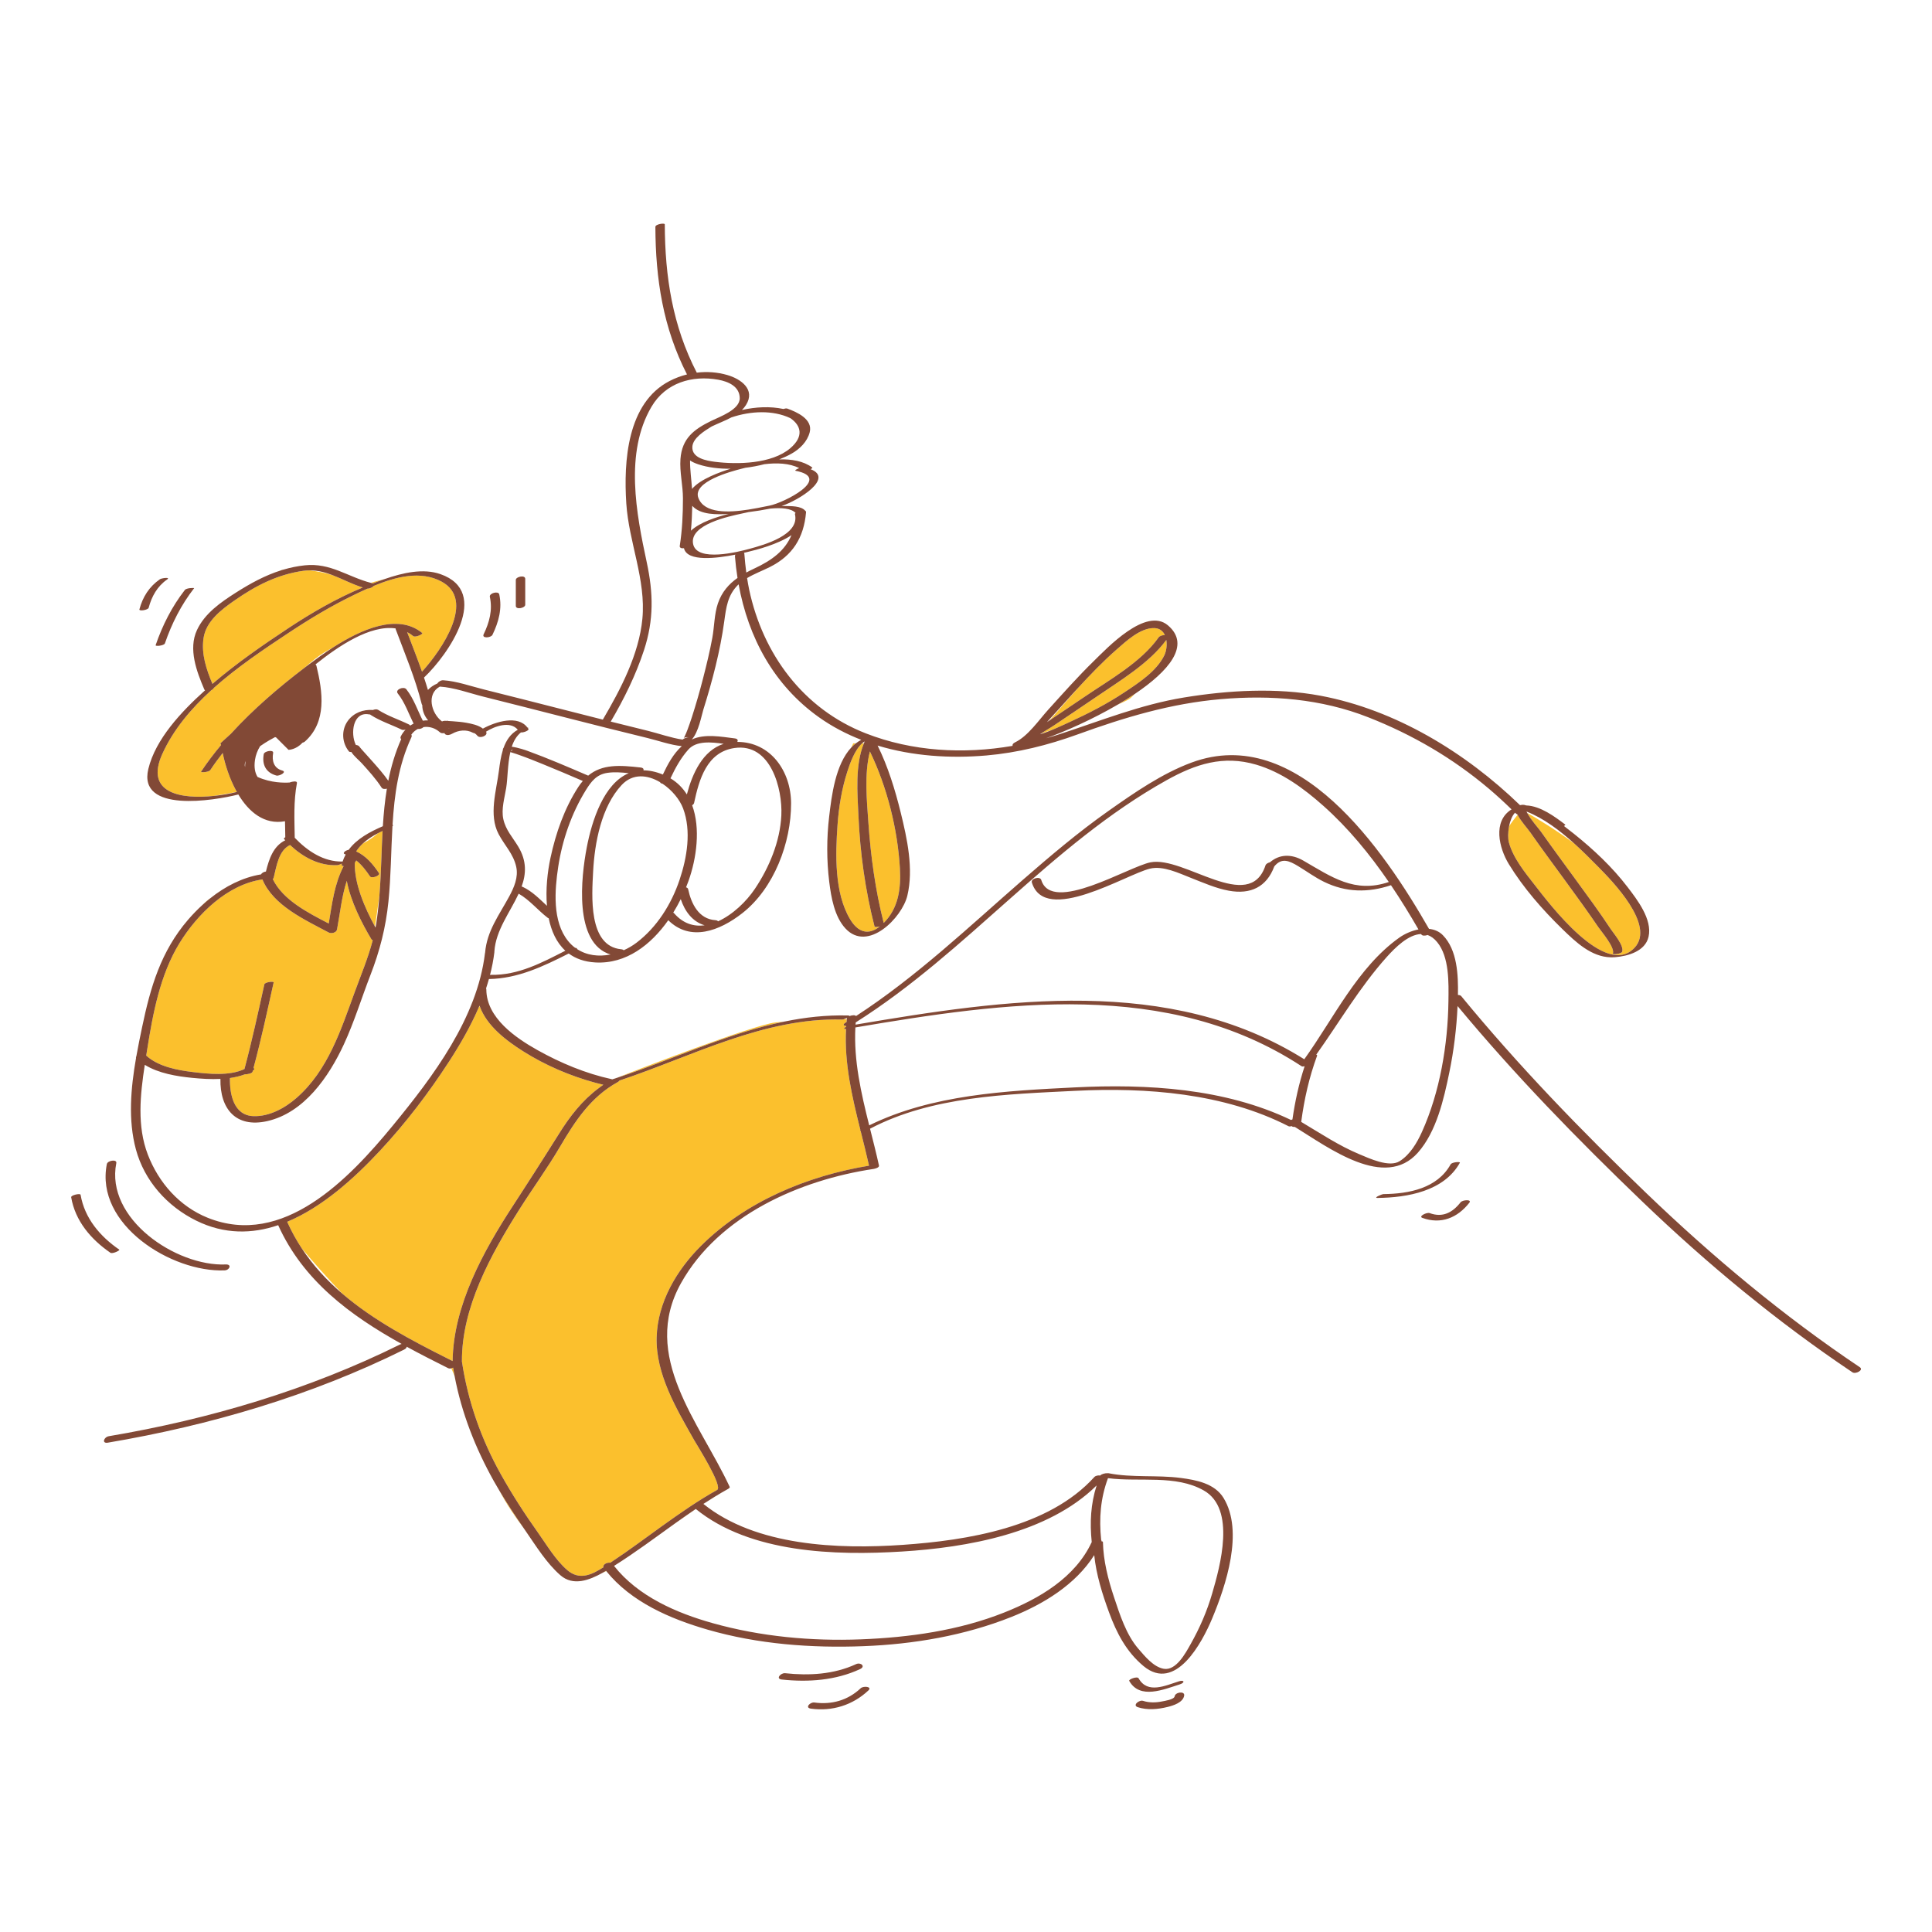 <?xml version="1.0" standalone="no"?>
<svg version="1.1" id="Layer_1" xmlns="http://www.w3.org/2000/svg" xmlns:xlink="http://www.w3.org/1999/xlink" x="0px" y="0px" width="595.28px" height="595.28px" viewBox="0 0 595.28 595.28" enable-background="new 0 0 595.28 595.28" xml:space="preserve">
<path id="color_x5F_2" fill="#FBC02D" d="M263.68,229.038c-0.478,0.375-0.927,0.785-1.349,1.23l0.568-1.23H263.68z M268.029,231.53
	c-1.769,6.924-0.933,15.262-0.468,21.92c0.726,10.41,2.146,20.801,4.721,30.922c4.525-4.51,5.366-10.559,4.988-16.926
	C276.562,255.501,273.351,242.515,268.029,231.53z M269.45,285.427c-2.844-11.089-4.439-22.603-4.949-34.036
	c-0.314-7.015-1.082-15.613,1.672-22.353h-0.55c-2.335,2.104-3.776,6.314-4.552,8.722c-1.709,5.304-2.625,10.864-3.015,16.417
	c-0.638,9.082-1.001,20.789,3.808,28.951c2.313,3.929,5.502,5.316,9.225,2.313C270.341,285.651,269.525,285.718,269.45,285.427z
	 M348.399,215.038c0.29-0.29,0.739-0.728,1.275-1.246c-1.686,1.135-3.463,2.24-5.282,3.306
	C346.489,216.19,347.985,215.452,348.399,215.038z M357.003,196.379c0.33-0.468,1.205-0.712,1.911-0.694
	c-0.567-1.222-1.598-2.109-3.256-2.158c-4.256-0.125-8.667,4.017-11.635,6.619c-4.214,3.693-8.102,7.75-11.898,11.868
	c-3.124,3.547-6.3,7.172-8.699,9.915c3.548-2.393,7.112-4.759,10.646-7.17C341.7,209.555,351.588,204.075,357.003,196.379z
	 M337.851,214.681c-4.316,2.958-8.681,5.844-13.014,8.777c-1.207,0.816-2.748,1.658-4.135,2.619c1.012-0.36,2.553-0.91,4.403-1.58
	c1.457-0.63,2.885-1.297,4.261-1.924c5.881-2.679,11.679-5.658,17.065-9.24c4.402-2.928,9.854-6.45,12.286-11.35
	c0.629-1.269,0.922-3.144,0.644-4.808C354.008,204.437,345.136,209.689,337.851,214.681z M492.384,267.032
	c-2.229-2.263-4.717-4.766-7.395-7.183c-5.851-4.335-11.685-7.81-14.442-9.388c1.147,2.164,3.37,4.55,4.325,5.9
	c3.492,4.939,7.086,9.807,10.648,14.695c3.639,4.994,7.323,9.975,10.722,15.138c0.894,1.356,4.243,5.197,3.563,7.047
	c-0.257,0.7-3.007,0.968-2.85,0.541c0.682-1.854-3.562-6.758-4.468-8.091c-3.38-4.973-6.925-9.831-10.469-14.687
	c-3.521-4.823-7.082-9.621-10.502-14.517c-0.879-1.26-2.885-3.429-3.928-5.413c-0.777,0.946-1.766,2.213-2.612,3.493
	c-0.372,1.907-0.364,3.866-0.071,4.957c1.296,4.838,4.987,9.345,8.011,13.209c4.259,5.443,21.752,28.919,30.738,19.262
	C510.141,285.025,496.687,271.399,492.384,267.032z M496.399,295.038c0,0,0.314-0.028,0.814-0.102
	c-0.318,0.018-0.637,0.029-0.949,0.021L496.399,295.038z M88.941,193.491c7.213-4.768,14.83-9.15,22.833-12.477
	c-3.283-0.996-6.301-2.653-9.432-3.846c-2.352-0.733-4.723-1.172-6.879-1.423c-0.635,0.001-1.277,0.03-1.94,0.123
	c-8.012,1.118-14.688,4.561-21.256,9.137c-4.027,2.806-8.766,6.364-9.552,11.594c-0.738,4.909,0.868,9.634,2.738,14.115
	C72.84,204.38,80.821,198.859,88.941,193.491z M66.042,245.221l6.717-1.158c0.046-0.011,0.094-0.022,0.138-0.033l-0.116-0.376
	c-2.081-3.802-3.455-8.1-4.161-11.646c-1.348,1.71-2.628,3.457-3.811,5.249c-0.466,0.705-3.059,0.819-2.857,0.514
	c1.862-2.82,3.941-5.558,6.165-8.217l-0.217-0.516l3.239-2.957c6.89-7.575,14.913-14.413,22.784-20.404
	c2.252-1.986,4.357-3.677,5.977-4.639c0.948-0.563,1.861-1.083,2.743-1.568c8.548-5.486,19.845-10.623,27.437-4.447
	c0.423,0.344-2.121,1.479-2.73,0.982c-0.609-0.495-1.245-0.9-1.899-1.24c1.548,4.075,3.146,8.102,4.579,12.189
	c6.297-6.924,16.491-22.08,6.045-27.744c-6.428-3.486-14.12-1.51-20.897,1.307c-0.389,0.452-1.371,0.896-1.99,0.859
	c-1.406,0.629-2.766,1.273-4.047,1.892c-7.081,3.419-13.77,7.455-20.317,11.793c-7.494,4.966-15.739,10.475-22.958,16.919
	c-0.079,0.258-0.365,0.49-0.731,0.659c-6.283,5.722-11.726,12.176-15.112,19.636C44.413,244.626,56.114,246.283,66.042,245.221z
	 M114.885,179.756c1.171-0.457,2.396-0.919,3.661-1.357c-2.481,0.61-4.146,1.14-4.146,1.14s-0.002,0.033-0.01,0.078
	c0.131,0.033,0.257,0.072,0.389,0.104C114.82,179.731,114.848,179.744,114.885,179.756z M86.899,175.538c0,0-0.118,0.07-0.318,0.189
	c0.243-0.076,0.488-0.148,0.733-0.221C87.048,175.524,86.899,175.538,86.899,175.538z M267.763,359.163
	c-0.807-3.595-1.717-7.19-2.618-10.795c-0.157-0.035-0.198-0.106-0.056-0.224c-2.559-10.241-4.971-20.554-4.413-31.104
	c-0.952,0.082-0.605-0.343,0.039-0.673c0.005-0.071,0.014-0.143,0.019-0.215c-0.74-0.076-1.22-0.426-0.242-1.03
	c0.118-0.073,0.232-0.149,0.351-0.223c0.026-0.286,0.043-0.57,0.073-0.855c-0.284,0.002-0.609,0.005-0.963,0.008
	c-0.205,0.061-0.384,0.098-0.5,0.095c-24.188-0.635-46.15,11.321-68.607,18.799c-0.046,0.14-0.211,0.304-0.554,0.493
	c-8.196,4.517-13.063,11.923-17.68,19.789c-3.938,6.71-8.497,12.941-12.644,19.511c-8.693,13.771-17.777,30.09-17.639,46.864
	c0.006,0.016,0.017,0.028,0.02,0.046c1.846,12.163,5.921,23.758,11.913,34.5c3.469,6.219,7.326,12.202,11.451,18.006
	c2.75,3.867,5.405,8.43,9.02,11.582c3.784,3.299,7.583,1.492,11.2-0.838c-0.267-0.849,1.124-1.576,2.104-1.393
	c0.158-0.106,0.317-0.213,0.475-0.316c5.353-3.524,10.457-7.4,15.671-11.124c5.43-3.879,10.93-7.735,16.769-10.983
	c1.911-1.063-6.167-13.757-7.082-15.377c-5.39-9.541-11.876-20.31-11.547-31.682c0.312-10.774,6.123-20.641,13.644-28.133
	C229.729,370.178,248.76,362.316,267.763,359.163z M185.707,484.583c0.536-0.232,0.929-0.417,1.097-0.498
	c-0.024-0.031-0.049-0.061-0.073-0.092C186.396,484.19,186.056,484.388,185.707,484.583z M238.899,315.038
	c-7.318,0.915-43.08,14.797-49.125,17.158c17.295-5.648,34.122-13.791,51.9-17.443C240.685,314.838,239.748,314.933,238.899,315.038
	z M208.058,469.345l6.334-4.398c-0.005-0.004-0.01-0.007-0.014-0.01C212.249,466.373,210.147,467.85,208.058,469.345z
	 M161.442,470.971c-2.627-3.808-5.188-7.669-7.553-11.646C155.901,463.182,158.607,467.224,161.442,470.971z M139.606,421.374
	c-0.016,0.01-0.03,0.02-0.046,0.029c-0.153,0.09-0.32,0.162-0.493,0.208c0.268,0.632,0.606,1.438,1.002,2.386
	c-0.163-0.854-0.314-1.711-0.455-2.572C139.612,421.408,139.609,421.392,139.606,421.374z M158.077,371.469
	c0.895-1.369,1.771-2.737,2.659-4.105c2.748-4.229,5.466-8.477,8.157-12.74c1.093-1.731,2.197-3.45,3.28-5.195
	c3.405-5.486,7.216-10.358,12.251-14.122c0.486-0.364,0.963-0.736,1.474-1.078c-0.149-0.035-0.298-0.071-0.446-0.107
	c-0.658-0.161-1.315-0.32-1.972-0.498c-7.777-2.104-15.441-5.385-22.192-9.646c-5.357-3.381-11.298-7.873-13.492-13.971
	l-0.344,0.529c-2.493,5.745-5.656,11.234-8.999,16.396c-6.318,9.755-13.446,19.111-21.377,27.618
	c-7.809,8.375-17.661,17.36-28.59,21.9c1.305,2.931,2.823,5.666,4.519,8.236c3.495,4.127,7.919,9.179,12.429,13.877
	c9.634,8.261,21.304,14.414,32.761,20.166c0.421,0.212,0.842,0.424,1.263,0.634C139.679,402.247,148.958,385.427,158.077,371.469z
	 M62.411,278.792c0.754-0.686,1.529-1.35,2.326-1.985C64.161,277.14,63.356,277.835,62.411,278.792z M114.026,270.052
	c-1.223-1.813-2.58-3.586-4.26-4.941c-0.005,0.009-0.007,0.017-0.013,0.026c-0.15,0.235-0.285,0.476-0.426,0.713
	c-0.204,6.257,2.975,13.726,6.209,19.637c0.484-3.184,0.95-6.51,1.382-9.771c0.293-3.714,0.46-7.438,0.593-11.169
	c0.101-2.838,0.207-5.68,0.365-8.514c-0.468,0.22-0.932,0.445-1.387,0.681c-1.216,1.069-2.794,2.23-4.73,3.224
	c-0.761,0.713-1.439,1.506-2.017,2.393c3.001,1.352,5.155,3.925,6.99,6.645C117.313,269.834,114.501,270.754,114.026,270.052z
	 M103.933,266.575c-5.646,0.238-10.559-2.466-14.558-6.203c-3.536,1.636-4.199,6.641-5.032,10.014
	c-0.044,0.18-0.152,0.339-0.296,0.479c3.128,6.46,10.875,10.382,17.24,13.687c1.031-6.109,1.73-12.18,4.595-17.693
	c-0.404-0.03-0.682-0.171-0.607-0.461c0.026-0.104,0.063-0.199,0.092-0.303C104.824,266.341,104.177,266.564,103.933,266.575z
	 M109.267,305.737c1.958-5.358,4.152-10.567,5.582-16.049c-0.175-0.047-0.318-0.127-0.398-0.262
	c-2.955-4.925-6.418-11.711-7.605-18.018c-1.565,4.801-2.054,9.9-3.003,14.971c-0.194,1.037-1.789,1.356-2.59,0.928
	c-7.2-3.86-17.048-8.258-20.4-16.334c-10.776,1.535-20.023,10.66-25.515,19.568c-6.035,9.792-8.251,21.851-10.025,33.081
	c-0.085,0.536-0.171,1.077-0.257,1.618c3.711,3.395,9.556,4.496,14.372,5.074c4.873,0.584,11.239,1.265,15.891-0.925
	c2.31-8.639,4.204-17.376,6.138-26.106c0.146-0.662,2.967-1.072,2.85-0.543c-1.95,8.801-3.857,17.608-6.192,26.316
	c0.331,0.182,0.374,0.471-0.217,0.833c-0.031,0.116-0.059,0.234-0.091,0.351c-0.13,0.475-1.539,0.79-2.327,0.769
	c-1.482,0.553-3.04,0.919-4.635,1.148c-0.103,4.894,1.104,11.522,7.248,11.742c4.878,0.175,9.707-2.489,13.287-5.624
	C101.042,329.819,104.996,317.423,109.267,305.737z"></path>
<path id="color_x5F_1" d="M85.155,238.956c-3.239-0.887-4.475-3.355-3.889-6.589c0.175-0.97,3.094-1.47,2.895-0.373
	c-0.435,2.404,0.206,4.708,2.775,5.411C88.565,237.852,86.056,239.202,85.155,238.956z M69.211,391.423
	c1.528-0.063,2.329-1.902,0.338-1.82c-15.304,0.629-37.133-14.08-33.712-31.242c0.25-1.255-2.691-0.809-2.914,0.305
	C29.201,377.337,52.889,392.095,69.211,391.423z M36.749,385.032c-5.923-4.075-10.683-9.665-11.92-16.908
	c-0.09-0.523-3.011,0.117-2.898,0.777c1.251,7.316,6.11,12.983,12.08,17.092C34.658,386.438,37.076,385.258,36.749,385.032z
	 M50.805,198.243c2.11-6.137,5.008-11.868,9-17c0.13-0.166-2.335-0.123-2.85,0.539c-3.993,5.132-6.891,10.863-9,17
	C47.799,199.235,50.564,198.942,50.805,198.243z M45.809,187.257c0.927-3.497,2.659-6.609,5.68-8.704
	c1.192-0.827-1.711-0.431-2.217-0.08c-3.288,2.28-5.3,5.446-6.32,9.296C42.79,188.378,45.617,187.979,45.809,187.257z
	 M151.741,195.59c1.916-3.978,3.032-8.065,2.088-12.466c-0.241-1.123-3.146-0.382-2.898,0.777c0.878,4.088-0.131,7.836-1.912,11.534
	C148.368,196.785,151.283,196.541,151.741,195.59z M161.832,186.344c0-2.667,0-5.333,0-8c0-1.272-2.904-0.671-2.904,0.338
	c0,2.667,0,5.333,0,8C158.928,187.954,161.832,187.353,161.832,186.344z M449.81,358.258c0.219-0.394-2.453-0.221-2.859,0.51
	c-4.102,7.388-12.821,9.065-20.631,9.151c-0.606,0.008-3.298,1.203-1.879,1.188C433.638,369.005,444.933,367.041,449.81,358.258z
	 M450.023,370.454c-2.472,3.166-5.513,4.787-9.498,3.329c-0.93-0.34-3.55,0.999-2.291,1.459c5.729,2.095,10.843,0.017,14.502-4.671
	C453.574,369.498,450.637,369.669,450.023,370.454z M363.507,518.985c1.657-0.522,1.429-1.475-0.254-0.945
	c-4.172,1.314-9.69,3.978-12.424-0.916c-0.416-0.744-3.153,0.319-2.898,0.777C351.19,523.736,358.588,520.534,363.507,518.985z
	 M263.763,512.749c-6.81,3.166-14.487,3.592-21.859,2.791c-1.315-0.143-3.007,1.732-1.047,1.945
	c8.145,0.885,16.635,0.282,24.141-3.209C266.808,513.435,265.179,512.09,263.763,512.749z M265.191,520.175
	c-3.956,3.73-8.934,5.129-14.28,4.394c-1.281-0.177-3.014,1.62-1.063,1.889c6.555,0.901,12.901-1.062,17.72-5.606
	C268.851,519.642,266.007,519.405,265.191,520.175z M361.933,522.651c-0.152,1.008-3.115,1.428-3.882,1.587
	c-1.88,0.392-3.98,0.434-5.813-0.171c-1.229-0.405-3.415,1.367-1.676,1.941c2.962,0.976,6.186,0.661,9.169-0.062
	c1.772-0.429,4.813-1.38,5.136-3.522C365.087,520.965,362.128,521.356,361.933,522.651z M570.771,422.834
	c-23.149-15.519-44.741-33.397-64.834-52.691c-19.903-19.112-39.213-38.913-56.839-60.162c-0.303,6.837-1.157,13.766-2.535,20.442
	c-1.7,8.23-3.938,18.22-9.68,24.714c-10.205,11.544-27.406-1.439-37.936-7.927c-0.435,0.031-0.803-0.033-0.933-0.229
	c-0.4,0.104-0.774,0.138-1.003,0.021c-19.897-10.187-43.744-12.003-65.746-10.898c-21.021,1.056-44.164,1.653-63.191,11.666
	c0.955,3.796,1.923,7.578,2.754,11.355c0.142,0.645-1.295,0.987-1.686,1.046c-22.65,3.396-47.637,14.317-59.299,35.163
	c-12.631,22.578,5.746,42.916,14.984,62.791c0.132,0.285-0.422,0.598-0.585,0.688c-2.57,1.43-5.066,2.966-7.519,4.565
	c16.179,13.064,41.688,13.989,61.426,12.618c19.755-1.372,44.986-5.362,59.021-20.888c0.394-0.435,1.203-0.58,1.838-0.479
	c0.346-0.48,1.557-0.757,2.277-0.707c0.105-0.01,0.202-0.012,0.275,0.003c7.313,1.448,14.896,0.483,22.27,1.456
	c4.778,0.631,10.424,1.689,13.164,6.167c6.308,10.303,0.721,27.009-3.513,37.145c-3.027,7.247-11.242,22.925-21.181,14.623
	c-5.268-4.401-8.264-10.174-10.598-16.54c-2.066-5.637-3.934-11.588-4.555-17.616c-5.753,9.108-15.715,15.149-25.555,19.06
	c-14.419,5.73-30.047,8.396-45.512,8.993c-16.094,0.621-32.565-0.604-48.09-5.102c-11.488-3.328-23.505-8.486-31.191-18.026
	c-0.024-0.031-0.049-0.061-0.073-0.092c-0.335,0.197-0.675,0.395-1.023,0.59c-4.113,2.306-9.089,4.217-13.044,0.77
	c-4.277-3.731-7.444-8.927-10.651-13.551c-0.191-0.275-0.379-0.555-0.569-0.831c-2.627-3.808-5.188-7.669-7.553-11.646
	c-0.591-0.995-1.183-1.989-1.746-2.999c-5.691-10.204-9.892-20.903-12.074-32.328c-0.163-0.854-0.314-1.711-0.455-2.572
	c-0.002-0.017-0.005-0.033-0.008-0.051c-0.016,0.01-0.03,0.02-0.046,0.029c-0.153,0.09-0.32,0.162-0.493,0.208
	c-0.338,0.092-0.696,0.086-1.01-0.07c-4.257-2.13-8.541-4.304-12.75-6.599c-0.011,0.293-0.236,0.613-0.784,0.885
	c-28.698,14.221-59.766,23.348-91.29,28.681c-1.971,0.334-1.232-1.732,0.293-1.99c30.993-5.243,61.54-14.29,89.749-28.269
	c0.161-0.08,0.324-0.129,0.484-0.159c-15.8-8.779-30.332-19.482-38.047-36.595c-8.016,2.713-16.55,2.889-25.242-1.395
	c-8.949-4.41-15.989-12.25-18.608-21.998c-2.427-9.035-1.572-18.799,0.064-28.168c-0.068-0.147-0.029-0.301,0.079-0.447
	c0.54-3.039,1.156-6.035,1.767-8.948c2.607-12.435,5.776-23.382,14.174-33.153c1.378-1.604,2.874-3.146,4.465-4.594
	c0.754-0.686,1.529-1.35,2.326-1.985c4.608-3.677,9.927-6.45,15.721-7.405c0.194-0.455,0.837-0.789,1.475-0.871
	c0.957-3.829,2.246-7.823,5.962-9.632c-0.127-0.135-0.258-0.267-0.383-0.403c-0.126-0.137,0.062-0.338,0.39-0.531
	c-0.031-1.647-0.071-3.289-0.087-4.928c-6.392,1.156-11.142-2.876-14.381-8.244c-7.503,1.906-31.011,5.767-27.732-7.861
	c2.232-9.276,10.29-17.738,17.166-23.95c0.104-0.094,0.211-0.183,0.315-0.276c-0.1-0.072-0.183-0.161-0.232-0.277
	c-2.342-5.491-4.995-12.427-2.265-18.295c2.402-5.16,7.338-8.574,12.006-11.545c4.486-2.855,8.988-5.309,13.89-6.859
	c0.243-0.076,0.488-0.148,0.733-0.221c2.108-0.623,4.291-1.081,6.583-1.325c7.962-0.847,13.175,3.55,20.492,5.435
	c0.131,0.033,0.257,0.072,0.389,0.104c0.042,0.011,0.069,0.023,0.106,0.035c1.171-0.457,2.396-0.919,3.661-1.357
	c5.575-1.931,11.865-3.364,17.151-1.508c15.766,5.535,2.478,24.738-5.01,31.833c-0.012,0.012-0.031,0.022-0.046,0.033
	c0.425,1.266,0.831,2.539,1.211,3.824c0.758-0.825,1.735-1.486,2.896-1.99c0.305-0.519,1.107-1.042,1.809-0.998
	c4.163,0.264,8.514,1.839,12.534,2.838c8.361,2.079,16.707,4.221,25.056,6.347c3.862,0.983,7.725,1.968,11.59,2.945
	c5.512-9.376,11.148-20.134,12.188-31.051c1.153-12.11-4.177-23.586-4.955-35.563c-0.841-12.941,0.244-30.974,13.361-37.732
	c1.697-0.875,3.492-1.549,5.34-2.01c-7.374-14.387-9.678-29.393-9.74-45.465c-0.003-0.847,2.896-1.276,2.898-0.777
	c0.063,16.157,2.386,31.236,9.853,45.691c3.117-0.377,6.31-0.16,9.375,0.721c4.221,1.212,8.796,4.466,5.798,9.236
	c-0.36,0.573-0.784,1.085-1.255,1.551c4.243-0.958,8.69-1.185,12.764-0.316c0.467-0.149,0.936-0.221,1.201-0.125
	c2.892,1.04,7.96,3.257,6.917,7.307c-0.744,2.889-3.069,5.18-5.632,6.604c-1.161,0.646-2.433,1.228-3.769,1.753
	c3.797-0.116,7.438,0.481,10.165,2.477c0.146,0.106-0.093,0.328-0.485,0.544c7.256,2.776-3.583,9.549-8.942,11.335
	c0.39-0.001,0.78-0.006,1.169,0.006c1.713,0.049,4.77-0.067,6.081,1.414c0.118,0.07,0.204,0.166,0.248,0.29
	c0.009,0.015,0.023,0.023,0.032,0.038c0.013,0.021,0.008,0.048-0.008,0.077c0.006,0.045,0.014,0.089,0.01,0.14
	c-0.688,7.824-4.158,13.347-11.184,16.854c-2.242,1.119-4.76,2.063-6.978,3.387c0.184,1.189,0.387,2.376,0.637,3.554
	c4.231,19.895,16.671,36.764,35.929,44.29c14.335,5.604,30.109,6.46,45.238,3.852c-0.11-0.342,0.074-0.752,0.762-1.082
	c3.984-1.912,7.341-6.884,10.23-10.074c4.599-5.078,9.154-10.218,14.062-15.004c4.077-3.976,16.031-16.723,22.808-10.968
	c7.166,6.086,0.2,14.134-10.18,21.118c-1.686,1.135-3.463,2.24-5.282,3.306c-7.766,4.544-16.329,8.339-22.138,10.38
	c1.403-0.393,2.799-0.807,4.18-1.257c12.769-4.162,24.995-9.126,38.345-11.315c13.567-2.225,28.453-3.104,42.048-0.556
	c23.163,4.342,44.695,17.463,61.504,33.723c0.519-0.108,1.032-0.144,1.247-0.092c0.227,0.054,0.452,0.119,0.677,0.182
	c4.381,0.151,8.842,3.479,12.014,5.897c0.107,0.082-0.074,0.257-0.388,0.441c1.068,0.806,2.104,1.624,3.104,2.424
	c6.028,4.826,11.784,10.23,16.486,16.383c2.984,3.904,7.67,9.948,6.477,15.291c-1.006,4.502-6.321,5.986-10.355,6.325
	c-0.128,0.011-0.251,0.006-0.378,0.013c-0.318,0.018-0.637,0.029-0.949,0.021c-5.975-0.148-10.735-4.666-14.895-8.719
	c-6.143-5.984-12.004-12.675-16.487-20.01c-2.977-4.869-5.081-13.174,0.845-16.855c-2.254-2.186-4.563-4.318-6.957-6.344
	c-11.168-9.449-23.588-16.687-37.216-22.039c-14.48-5.688-29.949-6.905-45.39-5.579c-15.413,1.324-29.701,5.622-44.164,10.877
	c-9.053,3.288-18.484,5.649-28.1,6.478c-11.097,0.956-22.725,0.218-33.498-3.051c3.193,6.471,5.393,13.625,7.101,20.565
	c1.987,8.077,4.046,17.421,2.055,25.703c-1.625,6.762-12.165,17.528-19.063,10.086c-3.396-3.663-4.418-9.626-5.001-14.384
	c-0.814-6.663-0.806-13.466-0.017-20.133c0.745-6.303,1.907-16.051,6.853-21.285c0.422-0.445,0.871-0.855,1.349-1.23
	c0.522-0.41,1.081-0.773,1.676-1.087c-4.564-1.784-8.933-4.057-12.974-6.925c-13.985-9.922-21.832-24.656-24.803-40.984
	c-0.064,0.061-0.137,0.113-0.199,0.176c-3.206,3.186-3.645,6.969-4.227,11.225c-1.262,9.202-3.676,18.37-6.451,27.224
	c-0.546,1.741-1.469,6.952-3.56,9.183c3.995-1.855,9.097-0.854,13.251-0.346c0.926,0.113,1.047,0.607,0.777,1.08
	c10.295,0.018,16.549,9.066,16.573,18.919c0.03,12.122-5.243,26.206-15.042,33.867c-7.005,5.478-16,8.863-22.801,2.156
	c-5.33,7.576-12.991,13.552-22.475,13.013c-3.396-0.193-6.08-1.195-8.192-2.756c-7.853,3.963-15.653,7.719-24.593,7.868
	c-0.271,0.964-0.56,1.925-0.877,2.878c0.048,0.109,0.082,0.229,0.083,0.373c0.053,8.707,8.977,14.852,15.785,18.658
	c7.081,3.958,14.819,7.195,22.77,8.929c0.089,0.02,0.163,0.046,0.238,0.071c0.378-0.121,0.756-0.24,1.134-0.363
	c17.295-5.648,34.122-13.791,51.9-17.443c6.398-1.314,12.921-2.051,19.633-1.875c0.33,0.009,0.444,0.08,0.43,0.182
	c0.74-0.293,1.759-0.373,2.017-0.011c18.595-12.073,34.729-27.452,51.404-41.969c8.498-7.397,17.124-14.712,26.341-21.208
	c7.924-5.584,16.488-11.536,25.644-14.928c32.726-12.119,59.268,26.998,73.153,51.245c1.601,0.165,3.098,0.75,4.274,1.952
	c4.452,4.549,4.757,12.282,4.64,18.428c0.415-0.016,0.8,0.082,1.021,0.352c17.639,21.471,37.02,41.486,57.052,60.722
	c20.416,19.604,42.216,37.828,65.744,53.6C574.344,422.125,571.75,423.489,570.771,422.834z M470.34,250.05
	c0.064,0.137,0.134,0.273,0.207,0.412c1.147,2.164,3.37,4.55,4.325,5.9c3.492,4.939,7.086,9.807,10.648,14.695
	c3.639,4.994,7.323,9.975,10.722,15.138c0.894,1.356,4.243,5.197,3.563,7.047c-0.257,0.7-3.007,0.968-2.85,0.541
	c0.682-1.854-3.562-6.758-4.468-8.091c-3.38-4.973-6.925-9.831-10.469-14.687c-3.521-4.823-7.082-9.621-10.502-14.517
	c-0.879-1.26-2.885-3.429-3.928-5.413c-0.031-0.062-0.066-0.122-0.096-0.183c-0.166-0.049-0.313-0.126-0.426-0.238
	c-0.084-0.084-0.174-0.163-0.258-0.247c-0.934,0.978-1.519,2.549-1.833,4.161c-0.372,1.907-0.364,3.866-0.071,4.957
	c1.296,4.838,4.987,9.345,8.011,13.209c4.259,5.443,21.752,28.919,30.738,19.262c6.486-6.972-6.968-20.598-11.271-24.965
	c-2.229-2.263-4.717-4.766-7.395-7.183C480.547,255.838,475.572,252.077,470.34,250.05z M358.718,201.983
	c0.629-1.269,0.922-3.144,0.644-4.808c-5.354,7.261-14.226,12.514-21.511,17.505c-4.316,2.958-8.681,5.844-13.014,8.777
	c-1.207,0.816-2.748,1.658-4.135,2.619c-0.081,0.056-0.164,0.109-0.243,0.166c1.569-0.479,3.125-1.089,4.646-1.746
	c1.457-0.63,2.885-1.297,4.261-1.924c5.881-2.679,11.679-5.658,17.065-9.24C350.834,210.405,356.286,206.883,358.718,201.983z
	 M322.573,222.503c0.283-0.192,0.568-0.383,0.853-0.574c3.548-2.393,7.112-4.759,10.646-7.17
	c7.628-5.204,17.516-10.684,22.931-18.38c0.33-0.468,1.205-0.712,1.911-0.694c-0.567-1.222-1.598-2.109-3.256-2.158
	c-4.256-0.125-8.667,4.017-11.635,6.619c-4.214,3.693-8.102,7.75-11.898,11.868c-0.317,0.344-0.638,0.685-0.954,1.029
	C328.293,216.183,325.474,219.383,322.573,222.503z M316.051,229.013c0.024-0.006,0.049-0.012,0.073-0.017
	c-0.013-0.004-0.023-0.01-0.035-0.014C316.076,228.992,316.063,229.003,316.051,229.013z M277.271,267.446
	c-0.709-11.945-3.92-24.932-9.241-35.916c-1.769,6.924-0.933,15.262-0.468,21.92c0.726,10.41,2.146,20.801,4.721,30.922
	C276.808,279.862,277.648,273.813,277.271,267.446z M261.071,237.76c-1.709,5.304-2.625,10.864-3.015,16.417
	c-0.638,9.082-1.001,20.789,3.808,28.951c2.313,3.929,5.502,5.316,9.225,2.313c-0.748,0.21-1.563,0.276-1.639-0.015
	c-2.844-11.089-4.439-22.603-4.949-34.036c-0.314-7.015-1.082-15.613,1.672-22.353c0.083-0.202,0.162-0.406,0.251-0.605
	c-0.277,0.175-0.545,0.375-0.801,0.605C263.288,231.142,261.847,235.353,261.071,237.76z M263.669,315.015
	c-0.019,0.231-0.044,0.463-0.06,0.693c45.97-7.797,96.667-15.369,138.261,10.668c9.041-12.579,16.434-28.316,29.239-37.45
	c1.585-1.131,3.733-2.122,5.939-2.558c-2.648-4.595-5.456-9.168-8.464-13.62c-7.02,2.345-13.873,2.263-20.646-1.052
	c-2.777-1.359-5.265-3.193-7.901-4.79c-2.905-1.761-5.142-2.706-7.409,0.05c-2.345,6.342-7.303,8.715-14.014,7.482
	c-4.041-0.742-7.868-2.465-11.674-3.95c-3.711-1.448-8.558-3.827-12.634-2.841c-7.366,1.784-32.344,17.462-36.376,4.254
	c-0.372-1.221,2.52-2.016,2.898-0.777c3.231,10.588,26.836-4.08,33.67-5.43c10.321-2.039,30.435,15.973,35.419,0.951
	c0.158-0.479,0.76-0.814,1.38-0.961c2.879-2.496,6.584-2.649,10.253-0.53c8.747,5.051,15.835,10.183,26.364,6.604
	c-5.858-8.552-12.471-16.615-20.134-23.44c-6.03-5.371-12.893-10.425-20.748-12.721c-10.16-2.97-18.652-0.188-27.63,4.824
	C323.792,260.297,298.009,293.33,263.669,315.015z M174.19,292.931c-2.727-2.49-4.316-6.047-5.124-10.002
	c-0.12-0.031-0.23-0.075-0.32-0.145c-3.101-2.393-5.545-5.479-8.938-7.428c-2.624,5.684-7.039,11.236-7.479,17.768
	c0,0.006-0.004,0.012-0.005,0.018c0.012,0.061,0.016,0.126,0.007,0.198c-0.286,2.388-0.75,4.746-1.352,7.072
	c0.129-0.031,0.241-0.05,0.324-0.048C159.679,300.528,166.951,296.625,174.19,292.931z M157.296,231.473
	c-0.003,0.013-0.006,0.026-0.009,0.039c0.356-0.079,0.691-0.291,0.562-0.862C157.92,230.966,157.672,231.255,157.296,231.473z
	 M155.079,252.374c0.733,3.364,2.859,5.59,4.588,8.456c2.692,4.464,2.45,8.461,1.052,12.334c0.106,0.015,0.209,0.036,0.295,0.077
	c2.984,1.4,5.17,3.687,7.511,5.857c-0.427-5.059,0.146-10.393,1.088-14.776c1.646-7.665,4.289-15.248,8.575-21.854
	c0.444-0.686,0.911-1.282,1.388-1.838c-4.133-1.772-8.266-3.55-12.434-5.233c-2.315-0.937-4.634-1.879-6.99-2.708
	c-0.771-0.271-1.541-0.552-2.325-0.783c-0.239-0.071-0.425-0.124-0.587-0.169c-0.856,3.768-0.803,8.117-1.277,11.059
	C155.475,245.822,154.406,249.29,155.079,252.374z M188.113,294.098c-11.415-3.468-9.049-23.949-7.335-32.921
	c1.609-8.429,5.277-19.729,12.946-22.944c-2.204-0.248-4.451-0.419-6.602-0.101c-3.329,0.495-4.973,2.674-6.625,5.342
	c-4.406,7.121-7.262,15.391-8.511,23.658c-1.08,7.146-1.844,16.762,3.055,22.811c0.662,0.818,1.391,1.512,2.168,2.093
	c0.412,0.036,0.688,0.15,0.55,0.36C180.799,294.406,184.511,294.823,188.113,294.098z M209.386,271.092
	c2.289-6.819,3.693-15.046,1.094-21.993c-1.035-2.764-3.445-5.681-6.358-7.627c-0.36-0.055-0.645-0.21-0.746-0.471
	c-3.846-2.279-8.403-2.795-11.827,0.865c-6.265,6.698-8.341,17.824-8.799,26.723c-0.371,7.235-1.586,22.908,8.638,23.892
	c0.397,0.038,0.644,0.153,0.781,0.308c1.4-0.625,2.731-1.403,3.931-2.312C202.425,285.688,206.879,278.562,209.386,271.092z
	 M217.111,285.101c-3.774-1.12-6.109-4.314-7.358-8.068c-0.697,1.407-1.475,2.805-2.319,4.172c0.106,0.051,0.205,0.113,0.28,0.199
	C210.502,284.603,213.793,285.549,217.111,285.101z M226.3,230.477c-8.535,1.245-10.887,9.683-12.44,16.922
	c-0.062,0.289-0.292,0.532-0.598,0.714c2.644,7.17,1.34,16.412-1.111,23.286c-0.236,0.662-0.493,1.331-0.766,2.003
	c0.327,0.08,0.581,0.27,0.651,0.6c0.954,4.465,3.262,9.168,8.361,9.518c0.474,0.032,0.732,0.172,0.84,0.36
	c4.556-2.054,8.777-6.16,11.36-10.018c4.428-6.612,7.753-14.583,8.146-22.616C241.141,243.139,237.526,228.839,226.3,230.477z
	 M212.079,230.961c-2.357,2.649-4.003,5.679-5.493,8.855c2.158,1.301,3.81,3,5.046,4.963c1.725-6.499,4.876-13.507,11.343-15.595
	C219.21,228.644,214.582,228.147,212.079,230.961z M243.866,164.894c-4.243,2.834-10.639,4.494-13.584,5.186
	c-0.266,0.063-0.629,0.148-1.06,0.247c0.067,0.089,0.116,0.192,0.126,0.323c0.149,1.923,0.339,3.846,0.591,5.759
	c0.774-0.421,1.575-0.821,2.401-1.206C237.958,172.586,241.82,169.655,243.866,164.894z M237.368,156.701
	c-2.229,0.447-4.479,0.809-6.742,1.086c-0.875,0.186-1.616,0.353-2.116,0.461c-3.723,0.805-16.135,3.351-14.956,9.341
	c1.131,5.744,14.059,2.419,17.492,1.484c4.304-1.17,15.453-4.25,13.885-10.672c-0.027-0.11,0.059-0.227,0.212-0.338
	C243.815,156.583,240.656,156.4,237.368,156.701z M225.124,144.424c-3.533,0.044-6.963-0.37-9.934-1.348
	c-1.07-0.353-1.912-0.756-2.574-1.194c-0.023,2.902,0.412,5.846,0.615,8.762C215.727,147.609,221.995,145.381,225.124,144.424z
	 M212.883,163.511c2.823-2.597,7.771-4.192,11.619-5.162c-3.443,0.192-8.68,0.388-11.206-2.503
	C213.247,158.413,213.124,160.963,212.883,163.511z M235.527,143.025c-1.903,0.494-3.88,0.865-5.869,1.104
	c-0.456,0.11-0.901,0.223-1.323,0.333c-2.813,0.737-15.101,3.92-13.148,8.985c1.856,4.817,9.31,4.519,15.397,3.569
	c0.935-0.18,1.875-0.348,2.82-0.492c1.441-0.275,2.71-0.547,3.676-0.73c4.409-0.84,19.568-8.478,8.107-10.727
	c-0.481-0.094,0.254-0.531,1.056-0.831C243.218,142.679,239.29,142.57,235.527,143.025z M225.372,128.603
	c-1.926,1.029-4.078,1.831-6.055,2.783c-0.096,0.058-0.197,0.111-0.291,0.17c-1.974,1.231-5.563,3.411-5.704,6.127
	c-0.181,3.489,4.354,4.274,6.962,4.605c6.898,0.877,17.494,0.662,23.17-4.144c4.242-3.591,3.451-6.976,0.092-9.291
	C238.147,126.286,231.331,126.606,225.372,128.603z M188.177,222.335c3.809,0.959,7.619,1.912,11.436,2.84
	c3.086,0.75,7.298,2.234,10.689,2.703c0.514-0.42,1.445-0.787,1.958-0.678c-1.022-0.217-1.507,0.135-1.619,0.241
	c0.048-0.06,0.161-0.222,0.327-0.569c0.306-0.642,0.583-1.295,0.832-1.959c0.495-1.321,0.963-2.651,1.395-3.994
	c1.256-3.914,2.394-7.867,3.417-11.849c1.065-4.147,2.085-8.317,2.862-12.53c0.639-3.453,0.594-7.333,1.733-10.651
	c1.197-3.486,3.334-5.907,6.031-7.815c-0.344-2.193-0.613-4.408-0.788-6.646c-0.016-0.194,0.041-0.373,0.14-0.535
	c-5.595,1.109-14.868,2.32-15.854-1.977c-0.72,0.092-1.387-0.102-1.291-0.718c0.756-4.875,0.979-9.717,0.98-14.646
	c0.001-4.009-1.058-8.132-0.766-12.121c0.47-6.409,4.164-9.137,9.502-11.762c2.544-1.252,8.803-3.415,8.764-6.997
	c-0.039-3.602-3.512-5.112-6.604-5.671c-8.024-1.449-16.226,0.903-20.582,8.313c-8.347,14.192-4.685,32.96-1.461,47.969
	c2.031,9.459,2.203,17.725-0.845,27.013C195.886,208.056,192.302,215.306,188.177,222.335z M136.183,222.282
	c0.467-0.195,1.035-0.243,1.47-0.135c-0.004-0.007-0.007-0.014-0.011-0.021c-0.391-0.189,0.351,0.014,0.58,0.027
	c0.445,0.027,0.891,0.053,1.336,0.084c1.365,0.098,2.738,0.211,4.088,0.455c1.724,0.313,3.701,0.708,5.141,1.803
	c4.051-2.202,10.828-4.223,13.711-0.326c0.26,0.031,0.375,0.109,0.183,0.25c0.047,0.072,0.104,0.129,0.149,0.205
	c0.232,0.396-1.387,1.13-2.326,1.051c-1.344,1.082-2.233,2.623-2.818,4.406c2.022,0.262,4.463,1.13,4.784,1.247
	c6.347,2.309,12.555,4.993,18.76,7.657c4.325-3.589,9.759-3.236,16.158-2.505c0.786,0.09,0.997,0.466,0.884,0.873
	c1.815,0.012,3.797,0.406,5.968,1.291c1.497-3.176,3.245-6.427,5.835-8.744c-3.55-0.356-7.326-1.721-10.604-2.513
	c-8.35-2.021-16.677-4.142-25.003-6.262c-8.501-2.164-16.998-4.349-25.51-6.471c-4.301-1.072-8.984-2.818-13.438-3.102
	C131.366,213.788,132.813,219.762,136.183,222.282z M131.913,221.955c-1.112-1.296-1.805-2.937-1.806-4.704
	c-0.077-0.099-0.142-0.211-0.177-0.35c-1.986-7.943-5.143-15.352-8-23c-0.036-0.097-0.051-0.189-0.055-0.279
	c-7.859-1.111-17.536,5.398-24.674,11.1c0.143,0.096,0.25,0.226,0.293,0.404c1.957,8.061,3.283,17.3-3.593,23.393
	c-0.17,0.15-0.427,0.258-0.713,0.326c-1.985,2.188-4.29,2.193-4.29,2.193l-3.818-3.818c-0.108-0.039-0.217-0.079-0.325-0.108
	c-0.543,0.28-2.578,1.359-4.614,2.798c-0.796,1.291-1.355,2.73-1.576,4.233c-0.332,2.27,0,4,0.793,5.248
	c4.156,1.875,8.277,1.824,9.861,1.713c0.094-0.032,0.186-0.056,0.279-0.09c0.344-0.124,2.156-0.591,1.988,0.292
	c-1.063,5.585-0.76,11.182-0.674,16.822c3.91,4.077,8.914,7.464,14.75,7.323c0.258-0.773,0.58-1.495,0.955-2.171
	c-0.104-0.037-0.199-0.086-0.306-0.12c-0.667-0.21-0.009-0.818,0.292-0.986c0.278-0.154,0.604-0.274,0.938-0.34
	c2.518-3.407,6.515-5.525,10.521-7.266c0.246-3.89,0.613-7.759,1.243-11.575c-0.628,0.197-1.34,0.143-1.652-0.343
	c-1.731-2.688-3.927-5.08-6.057-7.452c-0.828-0.923-2.464-2.208-3.229-3.488c-0.336,0.023-0.618-0.025-0.747-0.183
	c-2.202-2.681-2.414-6.626-0.313-9.466c1.82-2.461,4.75-3.521,7.698-3.298c0.556-0.227,1.207-0.298,1.602-0.045
	c2.974,1.903,6.341,2.967,9.5,4.5c0.218,0.105,0.326,0.231,0.366,0.364c0.34-0.232,0.698-0.435,1.065-0.618
	c-1.562-3.15-2.688-6.532-4.887-9.317c-0.915-1.157,1.846-2.294,2.654-1.27c2.291,2.9,3.415,6.425,5.075,9.68
	C130.821,221.976,131.367,221.948,131.913,221.955z M116.919,275.715c0.293-3.714,0.46-7.438,0.593-11.169
	c0.101-2.838,0.207-5.68,0.365-8.514c-0.468,0.22-0.932,0.445-1.387,0.681c-1.739,0.899-3.361,1.938-4.73,3.224
	c-0.761,0.713-1.439,1.506-2.017,2.393c3.001,1.352,5.155,3.925,6.99,6.645c0.58,0.86-2.232,1.78-2.707,1.078
	c-1.223-1.813-2.58-3.586-4.26-4.941c-0.005,0.009-0.007,0.017-0.013,0.026c-0.15,0.235-0.285,0.476-0.426,0.713
	c-0.204,6.257,2.975,13.726,6.209,19.637c0.055,0.101,0.109,0.201,0.164,0.3c0.064-0.357,0.144-0.709,0.199-1.07
	C116.363,281.724,116.682,278.723,116.919,275.715z M105.882,266.858c-0.404-0.03-0.682-0.171-0.607-0.461
	c0.026-0.104,0.063-0.199,0.092-0.303c-0.542,0.246-1.189,0.47-1.434,0.48c-5.646,0.238-10.559-2.466-14.558-6.203
	c-3.536,1.636-4.199,6.641-5.032,10.014c-0.044,0.18-0.152,0.339-0.296,0.479c3.128,6.46,10.875,10.382,17.24,13.687
	C102.318,278.442,103.018,272.372,105.882,266.858z M75.504,236.344c0.005-0.626,0.07-1.25,0.185-1.866
	C75.413,235.114,75.326,235.743,75.504,236.344z M123.621,227.726c-0.231-0.177-0.317-0.455-0.119-0.852
	c0.391-0.783,0.89-1.465,1.456-2.065c-0.443,0.124-0.895,0.149-1.206-0.002c-3.163-1.535-6.522-2.594-9.5-4.5
	c-0.081-0.052-0.147-0.106-0.2-0.161c-0.118-0.007-0.236-0.01-0.352-0.031c-4.971-0.944-5.796,5.894-4.059,9.415
	c0.531,0.039,1.009,0.273,1.164,0.614c0,0,0,0,0-0.001c0.001,0.003,0.01,0.014,0.012,0.019c0.077,0.156,1.045,1.215,1.385,1.595
	c0.894,0.997,1.795,1.987,2.683,2.99c1.657,1.871,3.33,3.765,4.76,5.823C120.507,236.19,121.771,231.895,123.621,227.726z
	 M138.438,224.446c-0.061,0-0.12-0.001-0.181-0.002c0.019,0.021,0.037,0.043,0.052,0.063
	C138.352,224.487,138.395,224.467,138.438,224.446z M72.268,185.006c-4.027,2.806-8.766,6.364-9.552,11.594
	c-0.738,4.909,0.868,9.634,2.738,14.115c7.386-6.335,15.367-11.855,23.487-17.224c7.213-4.768,14.83-9.15,22.833-12.477
	c-3.283-0.996-6.301-2.653-9.432-3.846c-2.192-0.836-4.445-1.43-6.879-1.423c-0.635,0.001-1.277,0.03-1.94,0.123
	C85.512,176.987,78.835,180.43,72.268,185.006z M72.977,244.011c-0.066-0.118-0.131-0.238-0.196-0.357
	c-2.081-3.802-3.455-8.1-4.161-11.646c-1.348,1.71-2.628,3.457-3.811,5.249c-0.466,0.705-3.059,0.819-2.857,0.514
	c1.862-2.82,3.941-5.558,6.165-8.217l-0.217-0.516l3.239-2.957c6.89-7.575,14.913-14.413,22.784-20.404
	c0.451-0.344,0.902-0.689,1.353-1.027c1.995-1.498,4.53-3.357,7.367-5.18c8.548-5.486,19.845-10.623,27.437-4.447
	c0.423,0.344-2.121,1.479-2.73,0.982c-0.609-0.495-1.245-0.9-1.899-1.24c1.548,4.075,3.146,8.102,4.579,12.189
	c6.297-6.924,16.491-22.08,6.045-27.744c-6.428-3.486-14.12-1.51-20.897,1.307c-0.389,0.452-1.371,0.896-1.99,0.859
	c-1.406,0.629-2.766,1.273-4.047,1.892c-7.081,3.419-13.77,7.455-20.317,11.793c-7.494,4.966-15.739,10.475-22.958,16.919
	c-0.079,0.258-0.365,0.49-0.731,0.659c-6.283,5.722-11.726,12.176-15.112,19.636c-5.606,12.352,6.095,14.009,16.022,12.946
	c2.442-0.262,4.773-0.686,6.717-1.158c0.046-0.011,0.094-0.022,0.138-0.033C72.923,244.023,72.95,244.017,72.977,244.011z
	 M55.337,290.542c-6.035,9.792-8.251,21.851-10.025,33.081c-0.085,0.536-0.171,1.077-0.257,1.618
	c3.711,3.395,9.556,4.496,14.372,5.074c4.873,0.584,11.239,1.265,15.891-0.925c2.31-8.639,4.204-17.376,6.138-26.106
	c0.146-0.662,2.967-1.072,2.85-0.543c-1.95,8.801-3.857,17.608-6.192,26.316c0.331,0.182,0.374,0.471-0.217,0.833
	c-0.031,0.116-0.059,0.234-0.091,0.351c-0.13,0.475-1.539,0.79-2.327,0.769c-1.482,0.553-3.04,0.919-4.635,1.148
	c-0.103,4.894,1.104,11.522,7.248,11.742c4.878,0.175,9.707-2.489,13.287-5.624c9.664-8.457,13.618-20.854,17.889-32.539
	c1.958-5.358,4.152-10.567,5.582-16.049c-0.175-0.047-0.318-0.127-0.398-0.262c-2.955-4.925-6.418-11.711-7.605-18.018
	c-1.565,4.801-2.054,9.9-3.003,14.971c-0.194,1.037-1.789,1.356-2.59,0.928c-7.2-3.86-17.048-8.258-20.4-16.334
	C70.075,272.509,60.828,281.634,55.337,290.542z M121.044,346.798c12.417-15.121,25.986-33.113,28.385-53.112
	c0.005-0.041,0.021-0.08,0.035-0.119c0.565-6.745,4.303-11.57,7.43-17.353c1.49-2.754,2.869-5.934,2.163-9.141
	c-0.884-4.013-3.576-6.562-5.428-10.077c-3.112-5.906-0.68-13.339,0.117-19.65c0.258-2.045,0.565-4.214,1.184-6.214
	c-0.011-0.291,0.067-0.518,0.226-0.686c0.823-2.32,2.134-4.35,4.385-5.594c-2.304-2.811-7.136-1.109-9.786,0.596
	c0.798,1.164-1.891,2.258-2.681,1.228c-0.234-0.306-0.537-0.551-0.863-0.771c-0.174-0.011-0.333-0.046-0.463-0.116
	c-2.051-1.109-4.441-0.84-6.434,0.282c-0.598,0.337-1.418,0.604-2.066,0.218c-0.183-0.109-0.271-0.256-0.302-0.414
	c-0.529,0.103-1.073,0.059-1.396-0.237c-1.461-1.342-3.328-1.867-5.057-1.608c-0.422,0.42-1.161,0.662-1.739,0.566
	c-0.781,0.402-1.479,0.997-2.027,1.782c0.154,0.185,0.194,0.442,0.034,0.786c-4.012,8.606-5.245,17.697-5.807,26.917
	c0.167,0.129,0.188,0.308-0.033,0.514c-0.45,7.726-0.457,15.535-1.241,23.224c-0.81,7.937-2.655,15.166-5.53,22.575
	c-2.763,7.117-4.998,14.478-8.211,21.412c-4.583,9.891-12.21,21.083-23.644,23.637c-9.604,2.145-14.551-3.763-14.38-13.008
	c-2.954,0.147-5.943-0.058-8.719-0.33c-4.691-0.462-10.344-1.377-14.586-4.015c-1.411,9.207-2.445,18.877,0.945,27.679
	c3.322,8.625,9.734,15.938,18.428,19.44C87.228,384.573,107.567,363.208,121.044,346.798z M105.434,398.562
	c9.634,8.261,21.304,14.414,32.761,20.166c0.421,0.212,0.842,0.424,1.263,0.634c0.222-17.114,9.501-33.935,18.62-47.893
	c0.895-1.369,1.771-2.737,2.659-4.105c2.748-4.229,5.466-8.477,8.157-12.74c1.093-1.731,2.197-3.45,3.28-5.195
	c3.405-5.486,7.216-10.358,12.251-14.122c0.486-0.364,0.963-0.736,1.474-1.078c-0.149-0.035-0.298-0.071-0.446-0.107
	c-0.658-0.161-1.315-0.32-1.972-0.498c-7.777-2.104-15.441-5.385-22.192-9.646c-5.357-3.381-11.298-7.873-13.492-13.971
	c-0.018-0.05-0.04-0.098-0.058-0.148c-0.096,0.227-0.188,0.453-0.286,0.678c-2.493,5.745-5.656,11.234-8.999,16.396
	c-6.318,9.755-13.446,19.111-21.377,27.618c-7.809,8.375-17.661,17.36-28.59,21.9c1.305,2.931,2.823,5.666,4.519,8.236
	C96.481,389.951,100.71,394.512,105.434,398.562z M185.933,482.899c-0.267-0.849,1.124-1.576,2.104-1.393
	c0.158-0.106,0.317-0.213,0.475-0.316c5.353-3.524,10.457-7.4,15.671-11.124c5.43-3.879,10.93-7.735,16.769-10.983
	c1.911-1.063-6.167-13.757-7.082-15.377c-5.39-9.541-11.876-20.31-11.547-31.682c0.312-10.774,6.123-20.641,13.644-28.133
	c13.764-13.714,32.794-21.575,51.797-24.729c-0.807-3.595-1.717-7.19-2.618-10.795c-0.157-0.035-0.198-0.106-0.056-0.224
	c-2.559-10.241-4.971-20.554-4.413-31.104c-0.952,0.082-0.605-0.343,0.039-0.673c0.005-0.071,0.014-0.143,0.019-0.215
	c-0.74-0.076-1.22-0.426-0.242-1.03c0.118-0.073,0.232-0.149,0.351-0.223c0.026-0.286,0.043-0.57,0.073-0.855
	c0.012-0.104,0.016-0.207,0.027-0.311c0.004-0.03,0.018-0.06,0.029-0.089c-0.329,0.164-0.707,0.314-1.02,0.407
	c-0.205,0.061-0.384,0.098-0.5,0.095c-24.188-0.635-46.15,11.321-68.607,18.799c-0.046,0.14-0.211,0.304-0.554,0.493
	c-8.196,4.517-13.063,11.923-17.68,19.789c-3.938,6.71-8.497,12.941-12.644,19.511c-8.693,13.771-17.777,30.09-17.639,46.864
	c0.006,0.016,0.017,0.028,0.02,0.046c1.846,12.163,5.921,23.758,11.913,34.5c3.469,6.219,7.326,12.202,11.451,18.006
	c2.75,3.867,5.405,8.43,9.02,11.582C178.517,487.036,182.315,485.229,185.933,482.899z M341.388,455.448
	c-2.311,6.207-2.786,12.389-2.104,18.993c0.079,0.12,0.116,0.267,0.095,0.441c0.268,0.023,0.448,0.101,0.451,0.241
	c0.126,5.753,1.596,11.53,3.407,16.965c1.774,5.324,3.755,11.592,7.505,15.917c1.971,2.271,4.643,5.62,7.837,6.176
	c3.82,0.665,6.767-4.935,8.255-7.569c2.83-5.01,5.051-10.123,6.66-15.65c2.439-8.382,7.399-26.02-2.562-31.707
	C362.239,454.29,351.101,456.702,341.388,455.448z M214.392,464.946c-0.005-0.004-0.01-0.007-0.014-0.01
	c-2.129,1.437-4.23,2.913-6.32,4.408c-6.229,4.459-12.363,9.057-18.862,13.135c7.399,9.382,19.24,14.52,30.468,17.661
	c14.732,4.121,30.288,5.56,45.551,4.971c14.922-0.576,30.238-2.72,44.192-8.265c10.82-4.301,21.882-10.746,26.972-21.709
	c-0.621-6.065-0.307-11.748,1.506-17.449c-14.938,14.793-40.053,19.134-60.006,20.366
	C257.397,479.318,231.165,478.57,214.392,464.946z M397.776,345.08c0.143-0.063,0.292-0.121,0.445-0.169
	c0.806-5.606,1.99-11.014,3.754-16.379c-0.392,0.094-0.747,0.112-0.945-0.018c-41.214-27.003-91.563-19.719-137.476-11.943
	c-0.532,10.216,1.774,20.236,4.264,30.17c19.364-9.51,42.181-10.637,63.339-11.698C353.423,333.925,377.357,335.296,397.776,345.08z
	 M442.813,290.281c-0.933-1.133-1.925-1.83-2.944-2.192c-0.736,0.263-1.654,0.311-1.938-0.188c-0.021-0.038-0.044-0.076-0.065-0.113
	c-3.93,0.132-7.99,4.18-10.594,7.086c-8.304,9.271-14.534,19.996-21.716,30.082c0.208,0.057,0.321,0.162,0.261,0.328
	c-2.454,6.674-3.956,13.366-4.892,20.391c5.866,3.486,11.577,7.321,17.897,9.954c3.042,1.267,9.191,4.187,12.42,2.157
	c3.22-2.022,5.353-5.648,6.881-9.03c5.536-12.255,7.987-26.863,8.164-40.297C446.36,302.896,446.6,294.88,442.813,290.281z" fill="#824936"></path>
</svg>